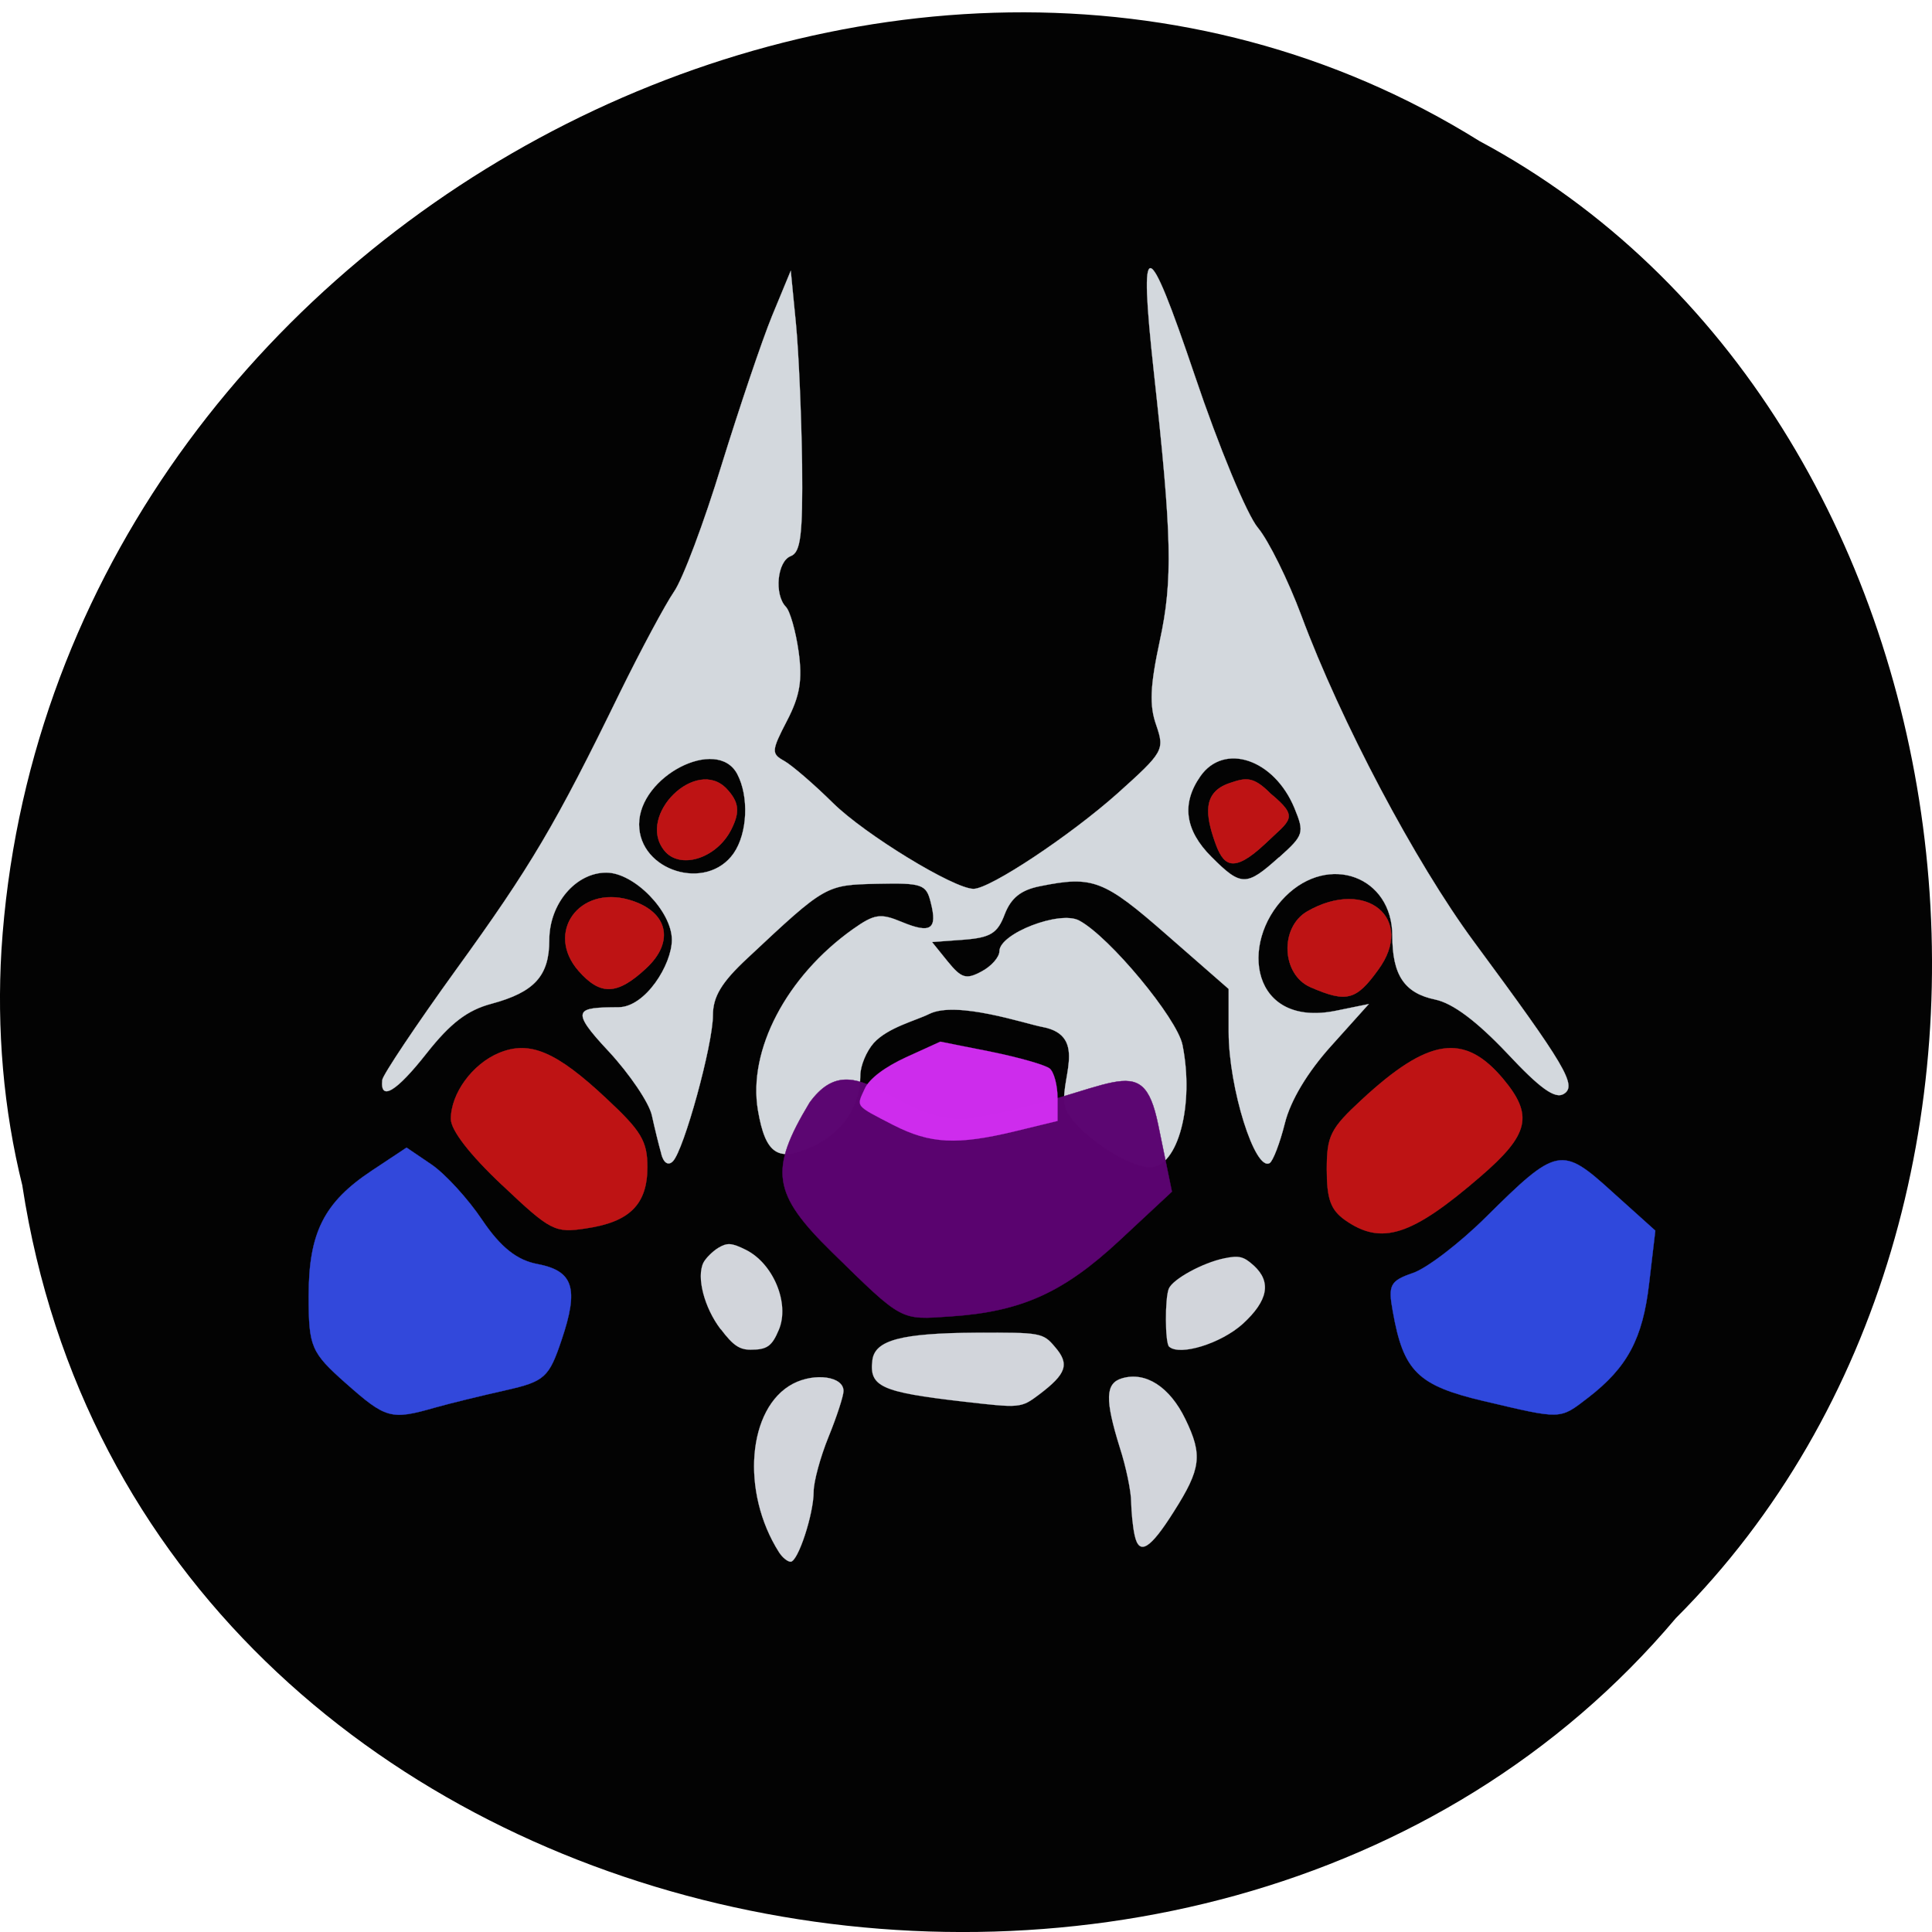 <svg xmlns="http://www.w3.org/2000/svg" xmlns:xlink="http://www.w3.org/1999/xlink" viewBox="0 0 32 32"><defs><g id="3" clip-path="url(#2)"><path d="m 89.49 174.37 c -0.313 -1.094 -0.875 -3.375 -1.25 -5.094 c -0.375 -1.688 -2.969 -5.5 -5.719 -8.469 c -5.281 -5.625 -4.25 -5.813 1.313 -5.844 c 3.562 -0.031 7.06 -5.656 7.06 -8.938 c 0 -3.781 -5 -8.906 -8.687 -8.906 c -4.063 0 -7.562 4.125 -7.562 8.938 c 0 4.75 -1.969 6.906 -7.656 8.438 c -3.188 0.844 -5.438 2.563 -8.594 6.563 c -4.03 5.125 -6.187 6.406 -5.875 3.531 c 0.094 -0.688 4.469 -7.25 9.75 -14.563 c 9.937 -13.719 13.219 -19.281 21.75 -36.781 c 2.781 -5.656 6 -11.656 7.156 -13.344 c 1.156 -1.656 4 -9.219 6.312 -16.813 c 2.344 -7.563 5.344 -16.469 6.688 -19.75 l 2.469 -5.969 l 0.688 7.06 c 0.375 3.875 0.719 12.25 0.813 18.594 c 0.094 9.344 -0.188 11.656 -1.5 12.156 c -1.812 0.688 -2.219 5.094 -0.656 6.719 c 0.562 0.563 1.312 3.25 1.687 5.906 c 0.531 3.781 0.188 5.875 -1.531 9.188 c -2.094 4.03 -2.094 4.375 -0.344 5.344 c 1.031 0.594 3.906 3.063 6.437 5.563 c 4.25 4.188 16.03 11.375 18.625 11.375 c 2.188 0 12.812 -7.06 19.09 -12.656 c 6.094 -5.469 6.25 -5.75 5.125 -9.03 c -0.937 -2.625 -0.812 -5.219 0.469 -11.188 c 1.75 -8.06 1.594 -13.906 -0.781 -35.531 c -2.031 -18.563 -0.969 -18.469 5.406 0.375 c 3.188 9.469 6.937 18.5 8.375 20.19 c 1.406 1.688 4 6.938 5.75 11.625 c 5.188 13.969 15.09 32.688 22.844 43.19 c 12.187 16.5 13.719 19.09 11.937 20.19 c -1.156 0.719 -3.156 -0.719 -7.531 -5.406 c -4 -4.219 -7.156 -6.594 -9.5 -7.094 c -4.094 -0.844 -5.688 -3.25 -5.688 -8.438 c 0 -7.875 -8.406 -11 -14.187 -5.219 c -6.188 6.188 -4.531 17.469 6.781 15.13 l 4.281 -0.875 l -4.969 5.531 c -3.156 3.5 -5.406 7.25 -6.156 10.281 c -0.656 2.625 -1.563 4.969 -2 5.25 c -1.938 1.188 -5.438 -9.969 -5.438 -17.375 v -5.688 l -8.187 -7.156 c -8.344 -7.313 -9.812 -7.875 -16.781 -6.469 c -2.563 0.5 -3.875 1.563 -4.719 3.75 c -0.938 2.5 -1.875 3.063 -5.375 3.344 l -4.25 0.313 l 2.094 2.594 c 1.812 2.219 2.437 2.406 4.469 1.313 c 1.313 -0.688 2.375 -1.906 2.375 -2.688 c 0 -2.344 8 -5.438 10.562 -4.063 c 4 2.125 12.969 12.938 13.687 16.469 c 1.594 7.906 -0.594 16.219 -4.281 16.219 c -3.156 0 -10.187 -4.875 -11.187 -7.813 c -1.156 -3.25 3.281 -9.594 -3.094 -10.781 c -2.219 -0.406 -11.375 -3.531 -15 -1.719 c -1.75 0.875 -5.469 1.781 -7.344 3.844 c -0.969 1.094 -1.781 3.03 -1.781 4.313 c 0 4.03 -2.281 7.469 -6.187 9.344 c -4.687 2.219 -6.375 1.125 -7.375 -4.75 c -1.344 -7.938 3.781 -17.719 12.562 -23.969 c 2.875 -2.031 3.656 -2.156 6.5 -0.969 c 3.844 1.594 4.75 0.969 3.844 -2.563 c -0.594 -2.438 -1.125 -2.625 -7.094 -2.5 c -6.844 0.156 -6.812 0.125 -17.187 9.844 c -3.469 3.219 -4.594 5.125 -4.594 7.594 c 0 3.875 -3.844 17.875 -5.313 19.344 c -0.594 0.594 -1.219 0.219 -1.531 -1 m 9.594 -39.813 c 1.844 -2.656 2.063 -7.531 0.469 -10.531 c -2.688 -5 -13 0.313 -13 6.688 c 0 6.188 8.937 8.969 12.531 3.844 m 72.28 0.531 c 3.281 -2.938 3.375 -3.25 2.031 -6.531 c -2.688 -6.5 -9.313 -8.719 -12.469 -4.219 c -2.531 3.625 -2.063 7.156 1.469 10.688 c 3.937 3.938 4.625 3.938 8.937 0.063" transform="matrix(0.125 0 0 0.125 -0.233 -2.687)" fill="#d6dbe0" stroke="#d6dbe0" stroke-width="0.029"/></g><g id="6" clip-path="url(#5)"><path d="m 22.77 221.54 c -6.297 -5.599 -6.728 -6.59 -6.728 -15.85 c 0 -11.543 2.803 -17.06 11.515 -22.828 l 6.297 -4.178 l 4.572 3.101 c 2.501 1.723 6.642 6.245 9.229 10.122 c 3.321 4.91 6.297 7.279 10.01 7.968 c 6.556 1.249 7.591 4.393 4.399 13.826 c -2.286 6.805 -3.062 7.537 -10.135 9.131 c -4.227 0.948 -10.09 2.369 -12.982 3.187 c -7.936 2.283 -8.884 1.981 -16.17 -4.479" transform="matrix(0.091 0 0 0.091 3.653 2.748)" fill="#3349de" stroke="#3349de" stroke-width="0.049"/></g><g id="9" clip-path="url(#8)"><path d="m 229.92 224.81 c -12.03 -2.843 -14.621 -5.384 -16.561 -16.367 c -0.863 -4.738 -0.474 -5.513 3.666 -6.934 c 2.545 -0.861 8.496 -5.427 13.24 -10.122 c 12.982 -12.878 13.801 -13.05 23.03 -4.652 l 7.849 7.06 l -1.121 9.519 c -1.164 10.165 -3.968 15.376 -11.127 20.889 c -5.219 4.01 -4.701 3.963 -18.977 0.603" transform="matrix(0.091 0 0 0.091 3.653 2.748)" fill="#3049df" stroke="#3049df" stroke-width="0.047"/></g><g id="C" clip-path="url(#B)"><path d="m 68.39 178.52 c -4.281 -4.03 -6.781 -7.281 -6.781 -8.75 c 0 -3.375 2.844 -7.281 6.375 -8.75 c 4.063 -1.688 7.594 -0.188 14.25 6.06 c 4.594 4.281 5.406 5.625 5.406 9.06 c 0 4.938 -2.344 7.281 -8.156 8.125 c -4.094 0.625 -4.656 0.344 -11.09 -5.75" transform="matrix(0.125 0 0 0.125 -0.233 -2.687)" fill="#c01314" stroke="#cf2325" stroke-width="0.031"/></g><g id="F" clip-path="url(#E)"><path d="m 180.08 183.15 c -1.875 -1.344 -2.406 -2.75 -2.406 -6.688 c 0 -4.469 0.469 -5.406 4.625 -9.25 c 8.844 -8.188 13.562 -8.906 18.719 -2.781 c 4.062 4.844 3.5 7.375 -3 12.969 c -9.125 7.875 -13.09 9.156 -17.937 5.75" transform="matrix(0.125 0 0 0.125 -0.233 -2.687)" fill="#c01314" stroke="#cf2325" stroke-width="0.031"/></g><g id="I" clip-path="url(#H)"><path d="m 198.39 149.48 c -5.262 -2.283 -5.65 -10.854 -0.604 -13.783 c 10.696 -6.159 19.753 1.335 12.895 10.638 c -4.01 5.556 -5.736 5.987 -12.292 3.144" transform="matrix(0.091 0 0 0.091 3.653 2.748)" fill="#c01314" stroke="#cf2325" stroke-width="0.056"/></g><g id="L" clip-path="url(#K)"><path d="m 180.97 122.95 c -1.639 -4.738 -2.286 -8.916 2.674 -10.595 c 2.933 -0.991 4.27 -1.335 7.461 1.895 c 5.348 4.436 3.623 4.695 -0.949 9.09 c -5.995 5.642 -7.677 3.963 -9.186 -0.388" transform="matrix(0.091 0 0 0.091 3.653 2.748)" fill="#c01314" stroke="#cf2325" stroke-width="0.059"/></g><g id="O" clip-path="url(#N)"><path d="m 80.73 124.54 c -5 -6.374 5.865 -17.01 11.386 -11.155 c 2.243 2.412 2.458 4.178 0.819 7.408 c -2.674 5.298 -9.402 7.365 -12.205 3.747" transform="matrix(0.091 0 0 0.091 3.653 2.748)" fill="#c01314" stroke="#cf2325" stroke-width="0.06"/></g><g id="R" clip-path="url(#Q)"><path d="m 65.17 146.51 c -6.081 -6.934 0.043 -15.549 9.186 -12.921 c 7.03 2.024 8.41 7.537 3.105 12.447 c -5.262 4.91 -8.324 4.996 -12.292 0.474" transform="matrix(0.091 0 0 0.091 3.653 2.748)" fill="#c01314" stroke="#cf2325" stroke-width="0.058"/></g><g id="U" clip-path="url(#T)"><path d="m 111.31 197.72 c -10.868 -10.638 -11.515 -14.902 -4.097 -27.22 c 8.41 -11.629 16.346 4.867 29.759 2.843 c 25.705 -4.522 30.707 -13.266 33.683 1.163 l 2.501 12.189 l -9.531 8.873 c -10.178 9.476 -17.855 12.964 -30.664 13.826 c -9.316 0.646 -8.712 0.991 -21.65 -11.672" transform="matrix(0.091 0 0 0.091 3.653 2.748)" fill="#5b0370" stroke="#5b0370" stroke-width="0.061"/></g><g id="X" clip-path="url(#W)"><path d="m 91.04 211.76 c -3.02 -3.963 -4.442 -9.519 -3.148 -12.146 c 0.431 -0.818 1.639 -2.024 2.674 -2.67 c 1.639 -0.991 2.458 -0.948 5.05 0.345 c 5 2.498 8.02 9.777 5.995 14.558 c -1.251 2.972 -2.113 3.618 -5.132 3.618 c -2.027 0 -3.192 -0.775 -5.434 -3.747" transform="matrix(0.091 0 0 0.091 3.653 2.748)" fill="#d5d8de" stroke="#d5d8de" stroke-width="0.024"/></g><g id="a" clip-path="url(#Z)"><path d="m 135.12 224.9 c -14.922 -1.723 -17.08 -2.713 -16.475 -7.537 c 0.474 -3.661 5.305 -4.91 18.977 -4.996 c 11.645 -0.043 12.08 0 14.276 2.627 c 2.674 3.101 2.07 4.867 -2.89 8.614 c -3.321 2.498 -3.407 2.498 -13.887 1.292" transform="matrix(0.091 0 0 0.091 3.653 2.748)" fill="#d5d8de" stroke="#d5d8de" stroke-width="0.029"/></g><g id="d" clip-path="url(#c)"><path d="m 101.65 252.33 c -6.987 -10.983 -5.736 -26.316 2.545 -30.666 c 3.968 -2.067 9.229 -1.335 9.186 1.335 c 0 0.861 -1.208 4.609 -2.717 8.313 c -1.509 3.704 -2.717 8.183 -2.717 9.992 c 0 4.092 -2.846 12.749 -4.183 12.749 c -0.561 0 -1.509 -0.775 -2.113 -1.723" transform="matrix(0.091 0 0 0.091 3.653 2.748)" fill="#d5d8de" stroke="#d5d8de" stroke-width="0.035"/></g><g id="g" clip-path="url(#f)"><path d="m 166.39 249.28 c -0.345 -1.507 -0.604 -4.264 -0.647 -6.116 c 0 -1.852 -0.906 -6.331 -2.07 -9.906 c -2.717 -8.743 -2.631 -11.672 0.388 -12.577 c 4.313 -1.292 8.712 1.551 11.558 7.451 c 3.148 6.504 2.846 9 -2.113 16.798 c -4.313 6.848 -6.297 8.05 -7.116 4.35" transform="matrix(0.091 0 0 0.091 3.653 2.748)" fill="#d5d8de" stroke="#d5d8de" stroke-width="0.033"/></g><g id="j" clip-path="url(#i)"><path d="m 172.64 214.9 c -0.733 -0.689 -0.776 -8.786 -0.043 -10.552 c 0.733 -1.723 6.124 -4.695 10.09 -5.513 c 2.717 -0.56 3.537 -0.345 5.391 1.335 c 3.235 2.972 2.588 6.374 -2.027 10.595 c -3.968 3.575 -11.472 5.901 -13.413 4.135" transform="matrix(0.091 0 0 0.091 3.653 2.748)" fill="#d5d8de" stroke="#d5d8de" stroke-width="0.025"/></g><g id="m" clip-path="url(#l)"><path d="m 118.41 149.09 c -5.188 -2.688 -4.938 -2.375 -3.813 -4.844 c 0.594 -1.313 2.625 -2.844 5.469 -4.156 l 4.531 -2.063 l 6.75 1.344 c 3.688 0.75 7.188 1.75 7.75 2.219 c 0.563 0.469 1.031 2.219 1.031 3.906 v 3.03 l -5.656 1.375 c -7.656 1.844 -11.219 1.656 -16.06 -0.813" transform="scale(0.125)" fill="#cf2def" stroke="#cf2def" stroke-width="0.024"/></g><clipPath id="E"><path d="M 0,0 H32 V32 H0 z"/></clipPath><clipPath id="Q"><path d="M 0,0 H32 V32 H0 z"/></clipPath><clipPath id="H"><path d="M 0,0 H32 V32 H0 z"/></clipPath><clipPath id="K"><path d="M 0,0 H32 V32 H0 z"/></clipPath><clipPath id="T"><path d="M 0,0 H32 V32 H0 z"/></clipPath><clipPath id="i"><path d="M 0,0 H32 V32 H0 z"/></clipPath><clipPath id="W"><path d="M 0,0 H32 V32 H0 z"/></clipPath><clipPath id="f"><path d="M 0,0 H32 V32 H0 z"/></clipPath><clipPath id="Z"><path d="M 0,0 H32 V32 H0 z"/></clipPath><clipPath id="c"><path d="M 0,0 H32 V32 H0 z"/></clipPath><clipPath id="N"><path d="M 0,0 H32 V32 H0 z"/></clipPath><clipPath id="8"><path d="M 0,0 H32 V32 H0 z"/></clipPath><clipPath id="l"><path d="M 0,0 H32 V32 H0 z"/></clipPath><clipPath id="2"><path d="M 0,0 H32 V32 H0 z"/></clipPath><clipPath id="B"><path d="M 0,0 H32 V32 H0 z"/></clipPath><clipPath id="5"><path d="M 0,0 H32 V32 H0 z"/></clipPath><filter id="0" filterUnits="objectBoundingBox" x="0" y="0" width="32" height="32"><feColorMatrix type="matrix" in="SourceGraphic" values="0 0 0 0 1 0 0 0 0 1 0 0 0 0 1 0 0 0 1 0"/></filter><mask id="e"><g filter="url(#0)"><path fill-opacity="0.988" d="M 0,0 H32 V32 H0 z"/></g></mask><mask id="b"><g filter="url(#0)"><path fill-opacity="0.988" d="M 0,0 H32 V32 H0 z"/></g></mask><mask id="1"><g filter="url(#0)"><path fill-opacity="0.988" d="M 0,0 H32 V32 H0 z"/></g></mask><mask id="h"><g filter="url(#0)"><path fill-opacity="0.988" d="M 0,0 H32 V32 H0 z"/></g></mask><mask id="k"><g filter="url(#0)"><path fill-opacity="0.988" d="M 0,0 H32 V32 H0 z"/></g></mask><mask id="4"><g filter="url(#0)"><path fill-opacity="0.988" d="M 0,0 H32 V32 H0 z"/></g></mask><mask id="G"><g filter="url(#0)"><path fill-opacity="0.988" d="M 0,0 H32 V32 H0 z"/></g></mask><mask id="Y"><g filter="url(#0)"><path fill-opacity="0.988" d="M 0,0 H32 V32 H0 z"/></g></mask><mask id="M"><g filter="url(#0)"><path fill-opacity="0.988" d="M 0,0 H32 V32 H0 z"/></g></mask><mask id="J"><g filter="url(#0)"><path fill-opacity="0.988" d="M 0,0 H32 V32 H0 z"/></g></mask><mask id="A"><g filter="url(#0)"><path fill-opacity="0.988" d="M 0,0 H32 V32 H0 z"/></g></mask><mask id="P"><g filter="url(#0)"><path fill-opacity="0.988" d="M 0,0 H32 V32 H0 z"/></g></mask><mask id="S"><g filter="url(#0)"><path fill-opacity="0.988" d="M 0,0 H32 V32 H0 z"/></g></mask><mask id="D"><g filter="url(#0)"><path fill-opacity="0.988" d="M 0,0 H32 V32 H0 z"/></g></mask><mask id="7"><g filter="url(#0)"><path fill-opacity="0.988" d="M 0,0 H32 V32 H0 z"/></g></mask><mask id="V"><g filter="url(#0)"><path fill-opacity="0.988" d="M 0,0 H32 V32 H0 z"/></g></mask></defs><path d="m 0.371 19.645 c 1.984 12.922 19.609 16.383 27.387 7.156 c 6.852 -6.852 5.145 -19.969 -3.254 -24.465 c -9.652 -6.02 -23.715 1.422 -24.48 13.398 c -0.078 1.313 0.031 2.637 0.348 3.91" fill="#030303"/><use xlink:href="#3" mask="url(#1)"/><use xlink:href="#6" mask="url(#4)"/><use xlink:href="#9" mask="url(#7)"/><use xlink:href="#C" mask="url(#A)"/><use xlink:href="#F" mask="url(#D)"/><use xlink:href="#I" mask="url(#G)"/><use xlink:href="#L" mask="url(#J)"/><use xlink:href="#O" mask="url(#M)"/><use xlink:href="#R" mask="url(#P)"/><use xlink:href="#U" mask="url(#S)"/><use xlink:href="#X" mask="url(#V)"/><use xlink:href="#a" mask="url(#Y)"/><use xlink:href="#d" mask="url(#b)"/><use xlink:href="#g" mask="url(#e)"/><use xlink:href="#j" mask="url(#h)"/><use xlink:href="#m" mask="url(#k)"/></svg>